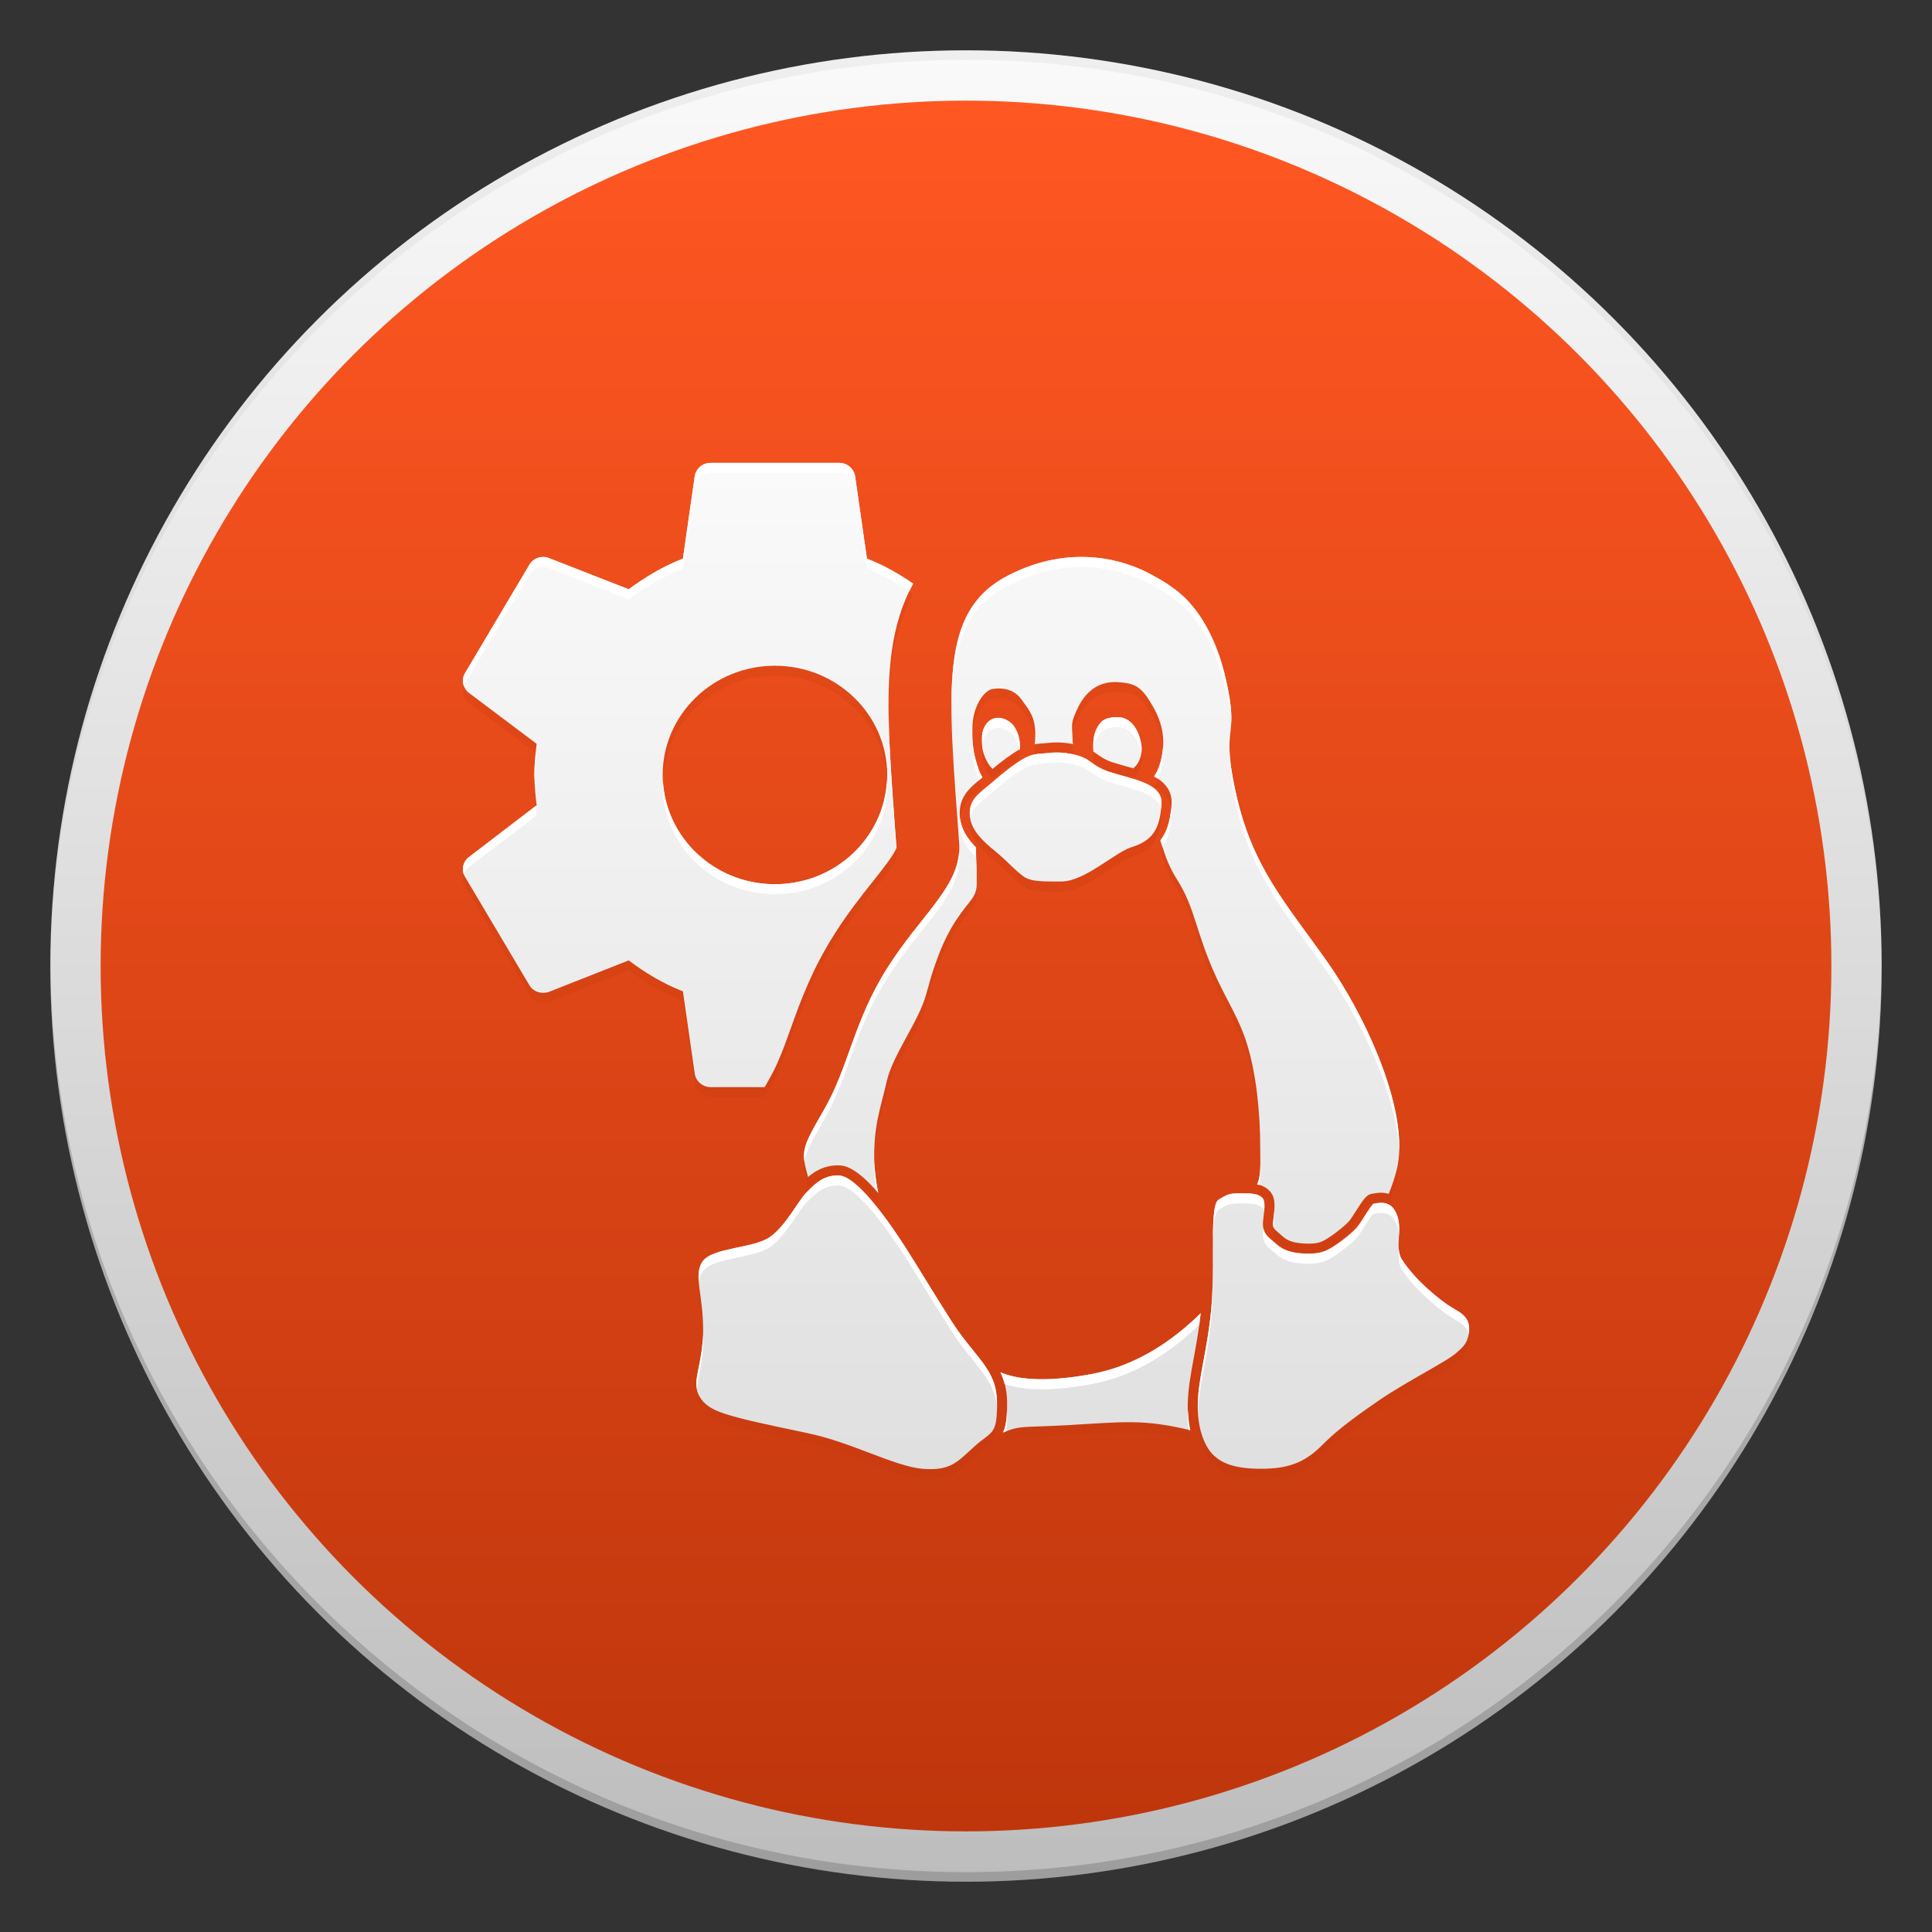 <?xml version="1.0" encoding="utf-8"?>
<!-- Generator: Adobe Illustrator 18.1.1, SVG Export Plug-In . SVG Version: 6.00 Build 0)  -->
<svg version="1.1" id="Icon" xmlns="http://www.w3.org/2000/svg" xmlns:xlink="http://www.w3.org/1999/xlink" x="0px" y="0px"
	 viewBox="0 0 48 48" enable-background="new 0 0 48 48" xml:space="preserve">
<rect x="0" y="0" width="48" height="48" fill="#333333" stroke="none"/>
<g id="Outer_Circle">
	<linearGradient id="Outer_Circle_2_" gradientUnits="userSpaceOnUse" x1="24" y1="1.25" x2="24" y2="46.75">
		<stop  offset="0" style="stop-color:#FAFAFA"/>
		<stop  offset="1" style="stop-color:#BDBDBD"/>
	</linearGradient>
	<circle id="Outer_Circle_1_" fill="url(#Outer_Circle_2_)" cx="24" cy="24" r="22.75"/>
	<g>
		<path id="Circle_Shade" opacity="0.2" fill="#202020" d="M24,46.513c-12.525,0-22.685-10.122-22.748-22.632
			c0,0.04-0.002,0.079-0.002,0.118c0,12.564,10.186,22.75,22.75,22.75S46.75,36.564,46.75,24c0-0.04-0.001-0.079-0.002-0.118
			C46.685,36.391,36.525,46.513,24,46.513z"/>
		<path id="Circle_Tint" opacity="0.05" fill="#202020" d="M24,1.487c12.525,0,22.685,10.122,22.748,22.632
			c0-0.04,0.002-0.079,0.002-0.118C46.75,11.436,36.564,1.25,24,1.25S1.25,11.436,1.25,24c0,0.04,0.001,0.079,0.002,0.118
			C1.315,11.609,11.475,1.487,24,1.487z"/>
	</g>
</g>
<linearGradient id="Inner_Circle_1_" gradientUnits="userSpaceOnUse" x1="24" y1="2.5" x2="24" y2="45.5">
	<stop  offset="0" style="stop-color:#FF5722"/>
	<stop  offset="1" style="stop-color:#BF360C"/>
</linearGradient>
<circle id="Inner_Circle" fill="url(#Inner_Circle_1_)" cx="24" cy="24" r="21.5"/>
<g id="Glyph_Shade">
	<g opacity="0.2">
		<path fill="#BF360C" d="M34.753,31.035c0.006-0.11,0.011-0.224,0.005-0.337C34.751,30.816,34.744,30.929,34.753,31.035z"/>
		<path fill="#BF360C" d="M31.389,30.521c0.02-0.174,0.035-0.315,0.017-0.41c-0.007,0.07-0.015,0.145-0.024,0.231
			C31.375,30.412,31.378,30.471,31.389,30.521z"/>
		<path fill="#BF360C" d="M36.202,33.595c-0.204,0.204-1.235,0.716-1.919,1.182c-0.862,0.591-1.16,0.853-1.44,1.133
			c-0.435,0.436-0.849,0.582-1.511,0.582c-0.662,0-0.96-0.138-1.164-0.32c-0.182-0.159-0.381-0.537-0.406-1.096
			c-0.001,0.013-0.002,0.026-0.002,0.04c-0.022,0.675,0.204,1.129,0.409,1.307c0.204,0.182,0.502,0.32,1.164,0.32
			c0.662,0,1.075-0.147,1.511-0.582c0.28-0.28,0.578-0.542,1.44-1.133c0.684-0.467,1.715-0.978,1.919-1.182
			c0.102-0.102,0.284-0.2,0.298-0.569c0.001-0.046-0.004-0.087-0.012-0.124C36.442,33.419,36.292,33.505,36.202,33.595z"/>
		<path fill="#BF360C" d="M30.133,31.286c0,0.001,0,0.002,0,0.004c0,0.042,0,0.087,0,0.13C30.133,31.374,30.133,31.33,30.133,31.286
			z"/>
	</g>
	<g opacity="0.2">
		<path fill="#BF360C" d="M25.02,34.822c-0.003-0.164-0.025-0.307-0.06-0.439c-0.037-0.013-0.074-0.026-0.105-0.039
			c0.095,0.2,0.156,0.424,0.164,0.705C25.021,34.98,25.021,34.905,25.02,34.822z"/>
		<path fill="#BF360C" d="M29.657,33.754c-0.073,0.396-0.137,0.738-0.146,1.104c-0.002,0.059,0.004,0.111,0.005,0.167
			c0.016-0.335,0.074-0.655,0.141-1.021c0.06-0.323,0.127-0.69,0.175-1.129c-0.012,0.012-0.023,0.024-0.035,0.036
			C29.753,33.226,29.703,33.503,29.657,33.754z"/>
		<path fill="#BF360C" d="M26.602,35.403c-1.13,0.067-1.223,0.008-1.604,0.157c-0.017,0.115-0.042,0.205-0.078,0.282
			c0.451-0.189,0.478-0.117,1.682-0.188c1.356-0.08,1.825-0.144,2.969,0.129c-0.018-0.081-0.03-0.169-0.041-0.259
			C28.417,35.261,27.942,35.324,26.602,35.403z"/>
	</g>
	<g opacity="0.2">
		<path fill="#BF360C" d="M24.769,35.054c-0.017,0.591-0.167,0.531-0.55,0.874c-0.431,0.382-0.582,0.618-1.288,0.564
			c-0.706-0.058-1.759-0.658-2.875-0.889c-2.084-0.435-2.448-0.529-2.675-0.907c-0.038-0.066-0.06-0.132-0.071-0.199
			c-0.021,0.166-0.012,0.307,0.071,0.449c0.227,0.378,0.591,0.471,2.675,0.907c1.115,0.231,2.168,0.831,2.875,0.889
			c0.706,0.053,0.858-0.182,1.288-0.564c0.427-0.382,0.564-0.262,0.551-1.102C24.77,35.068,24.769,35.061,24.769,35.054z"/>
		<path fill="#BF360C" d="M17.47,33.061c0.003-0.529-0.084-0.913-0.107-1.21c-0.036,0.299,0.087,0.709,0.103,1.314
			C17.467,33.13,17.47,33.098,17.47,33.061z"/>
	</g>
	<g opacity="0.2">
		<path fill="#BF360C" d="M23.735,22.893c-0.187,0.293-0.333,0.609-0.449,0.929c-0.071,0.191-0.138,0.391-0.191,0.587
			c-0.022,0.098-0.062,0.2-0.084,0.298c-0.182,0.671-0.831,1.498-0.982,2.169c-0.151,0.667-0.329,1.093-0.307,1.987
			c0,0.002,0,0.004,0,0.005c0.013-0.731,0.17-1.14,0.306-1.742c0.151-0.671,0.8-1.498,0.982-2.169
			c0.022-0.098,0.062-0.2,0.084-0.298c0.053-0.196,0.12-0.396,0.191-0.587c0.116-0.32,0.262-0.636,0.449-0.929
			c0.364-0.556,0.533-0.582,0.533-0.951c0-0.086-0.001-0.155-0.002-0.218C24.255,22.31,24.087,22.355,23.735,22.893z"/>
		<path fill="#BF360C" d="M20.844,28.953l-0.029,0c-0.328,0-0.557,0.136-0.74,0.293c-0.043-0.163-0.075-0.287-0.091-0.398
			c-0.029,0.188,0.014,0.357,0.091,0.648c0.183-0.157,0.412-0.293,0.74-0.293l0.029,0c0.115,0.003,0.396,0.015,0.975,0.681
			c-0.021-0.1-0.037-0.203-0.052-0.308C21.224,28.969,20.956,28.957,20.844,28.953z"/>
		<path fill="#BF360C" d="M23.845,20.241c0.001,0.03,0.004,0.059,0.008,0.088c0.045-0.343,0.276-0.532,0.518-0.731
			c0.012-0.01,0.027-0.022,0.039-0.033c-0.033-0.054-0.061-0.114-0.085-0.179C24.064,19.6,23.83,19.816,23.845,20.241z"/>
		<path fill="#BF360C" d="M25.721,18.257c0-0.444-0.138-0.596-0.347-0.884c-0.2-0.276-0.52-0.289-0.72-0.253
			c-0.116,0.018-0.267,0.164-0.369,0.382c-0.067,0.147-0.12,0.333-0.124,0.529c-0.003,0.104-0.002,0.192,0,0.274
			c0-0.008,0-0.015,0-0.024c0.005-0.196,0.058-0.382,0.124-0.529c0.102-0.218,0.253-0.364,0.369-0.382
			c0.2-0.036,0.52-0.022,0.72,0.253c0.19,0.263,0.32,0.415,0.342,0.775C25.719,18.355,25.721,18.309,25.721,18.257z"/>
		<path fill="#BF360C" d="M23.829,20.959c-0.098-1.342-0.186-2.445-0.19-3.356c-0.014,0.949,0.082,2.124,0.188,3.575
			C23.833,21.106,23.835,21.033,23.829,20.959z"/>
		<path fill="#BF360C" d="M30.549,18.684c0.013-0.248,0.056-0.414,0.04-0.717C30.577,18.201,30.536,18.372,30.549,18.684z"/>
		<path fill="#BF360C" d="M34.702,29.061c-0.042,0.175-0.112,0.38-0.199,0.602c-0.06-0.017-0.122-0.028-0.189-0.028
			c-0.08,0-0.147,0.012-0.202,0.022c-0.153,0.009-0.226,0.124-0.428,0.439c-0.059,0.092-0.116,0.182-0.152,0.228
			c-0.082,0.102-0.344,0.315-0.538,0.438c-0.135,0.085-0.231,0.138-0.479,0.138c-0.051,0-0.107-0.002-0.167-0.007
			c-0.31-0.025-0.404-0.107-0.512-0.201l-0.073-0.063c-0.065-0.056-0.101-0.09-0.119-0.132c-0.001,0.01-0.002,0.019-0.003,0.029
			l-0.01,0.093c-0.012,0.136,0.018,0.162,0.133,0.26l0.073,0.063c0.109,0.095,0.203,0.176,0.512,0.201
			c0.06,0.004,0.116,0.007,0.167,0.007c0.249,0,0.344-0.052,0.479-0.138c0.195-0.123,0.456-0.336,0.538-0.438
			c0.036-0.045,0.093-0.135,0.152-0.228c0.202-0.316,0.275-0.43,0.428-0.439c0.055-0.01,0.122-0.022,0.202-0.022
			c0.067,0,0.129,0.011,0.189,0.028c0.087-0.222,0.157-0.427,0.199-0.602c0.053-0.213,0.068-0.453,0.058-0.707
			C34.753,28.765,34.737,28.919,34.702,29.061z"/>
		<path fill="#BF360C" d="M31.536,29.582c-0.071-0.071-0.151-0.114-0.24-0.141c-0.012,0.089-0.03,0.169-0.062,0.233
			c0.116,0.024,0.215,0.07,0.303,0.157c0.075,0.075,0.109,0.165,0.122,0.268C31.676,29.887,31.666,29.713,31.536,29.582z"/>
		<path fill="#BF360C" d="M31.312,28.956c0.003-0.138-0.002-0.285-0.002-0.428c0-0.924-0.107-1.867-0.32-2.56
			c-0.195-0.649-0.507-1.102-0.773-1.689c-0.533-1.169-0.507-1.693-0.982-2.44c-0.193-0.306-0.283-0.575-0.352-0.794
			c-0.018,0.028-0.033,0.058-0.053,0.083c0.08,0.242,0.16,0.571,0.405,0.96c0.475,0.747,0.449,1.271,0.982,2.44
			c0.267,0.587,0.578,1.04,0.773,1.689c0.213,0.693,0.32,1.635,0.32,2.56C31.31,28.837,31.311,28.896,31.312,28.956z"/>
		<path fill="#BF360C" d="M28.649,17.559c-0.28-0.498-0.44-0.578-0.844-0.609c-0.622-0.053-0.915,0.382-1.053,0.693
			c-0.127,0.293-0.121,0.296-0.111,0.57c0.01-0.082,0.039-0.154,0.111-0.32c0.138-0.311,0.431-0.747,1.053-0.693
			c0.404,0.031,0.564,0.111,0.844,0.609c0.157,0.274,0.228,0.526,0.247,0.762C28.919,18.265,28.862,17.932,28.649,17.559z"/>
		<path fill="#BF360C" d="M29.098,20.074c0.003-0.028,0.007-0.052,0.009-0.081c0.02-0.301-0.122-0.5-0.333-0.642
			c-0.028,0.068-0.061,0.132-0.1,0.189C28.893,19.66,29.059,19.826,29.098,20.074z"/>
		<path fill="#BF360C" d="M26.641,18.483c-0.138-0.025-0.274-0.038-0.388-0.038c-0.072,0-0.142,0.004-0.206,0.012
			c-0.054,0.006-0.103,0.01-0.148,0.013c-0.058,0.004-0.117,0.01-0.179,0.019c0,0.006,0.001,0.011,0.001,0.018
			c0.001,0.09-0.005,0.165-0.013,0.234c0.066-0.01,0.13-0.016,0.191-0.02c0.046-0.003,0.095-0.006,0.148-0.013
			c0.064-0.008,0.134-0.012,0.206-0.012c0.118,0,0.26,0.013,0.403,0.04c-0.006-0.04-0.011-0.08-0.012-0.126
			C26.644,18.561,26.643,18.521,26.641,18.483z"/>
	</g>
	<path opacity="0.2" fill="#BF360C" d="M28.116,21.048c-0.418,0.129-1.164,0.853-1.742,0.853c-0.258,0-0.618,0.013-0.826-0.062
		c-0.2-0.071-0.48-0.409-0.809-0.68c-0.3-0.243-0.578-0.502-0.632-0.828c-0.009,0.047-0.014,0.097-0.012,0.154
		c0.009,0.373,0.315,0.658,0.644,0.924c0.329,0.271,0.609,0.609,0.809,0.68c0.209,0.076,0.569,0.062,0.826,0.062
		c0.578,0,1.324-0.724,1.742-0.853c0.52-0.164,0.702-0.444,0.742-1.071c0.003-0.048-0.002-0.092-0.012-0.133
		C28.79,20.637,28.601,20.895,28.116,21.048z"/>
	<path opacity="0.2" fill="#BF360C" d="M28.351,18.726c-0.017,0.103-0.054,0.203-0.115,0.283c-0.023,0.03-0.051,0.056-0.08,0.081
		c-0.068-0.02-0.135-0.039-0.2-0.057c-0.113-0.031-0.225-0.063-0.33-0.097c-0.143-0.048-0.255-0.11-0.428-0.24
		c-0.01-0.007-0.022-0.013-0.032-0.02c-0.002,0.024-0.005,0.046-0.005,0.071c0,0.055,0.001,0.116,0.005,0.178
		c0.011,0.007,0.022,0.013,0.032,0.02c0.174,0.129,0.286,0.192,0.428,0.24c0.105,0.034,0.217,0.066,0.33,0.097
		c0.065,0.018,0.132,0.037,0.2,0.057c0.028-0.026,0.057-0.051,0.08-0.081c0.107-0.138,0.147-0.338,0.12-0.511
		C28.354,18.74,28.352,18.733,28.351,18.726z"/>
	<path opacity="0.2" fill="#BF360C" d="M24.658,19.105c-0.019-0.023-0.036-0.045-0.061-0.071c-0.048-0.053-0.192-0.305-0.195-0.517
		c-0.008,0.089-0.001,0.174-0.001,0.243c0,0.213,0.147,0.471,0.195,0.524c0.025,0.026,0.043,0.048,0.061,0.071
		c0.209-0.176,0.472-0.376,0.679-0.489c0.001-0.031,0.001-0.062,0.001-0.093c0-0.052-0.005-0.102-0.014-0.15
		C25.119,18.738,24.863,18.933,24.658,19.105z"/>
	<g opacity="0.2">
		<path fill="#BF360C" d="M19.253,16.54c-1.54,0-2.789,1.215-2.789,2.714c0,0.042,0.005,0.083,0.006,0.125
			c0.068-1.44,1.286-2.589,2.783-2.589s2.715,1.149,2.783,2.589c0.002-0.042,0.006-0.083,0.006-0.125
			C22.043,17.755,20.794,16.54,19.253,16.54z"/>
		<path fill="#BF360C" d="M11.651,17.465l1.658,1.246c0.008-0.077,0.014-0.154,0.024-0.232l-1.681-1.264
			c-0.061-0.047-0.104-0.109-0.128-0.177C11.466,17.192,11.519,17.364,11.651,17.465z"/>
		<path fill="#BF360C" d="M22.159,16.17c-0.065,0.466-0.086,0.968-0.081,1.522c0.003-0.455,0.026-0.877,0.081-1.272
			c0.089-0.639,0.267-1.191,0.527-1.67c-0.03-0.021-0.061-0.04-0.091-0.06C22.386,15.125,22.237,15.613,22.159,16.17z"/>
		<path fill="#BF360C" d="M13.308,20.025l0.025-0.019c-0.027-0.208-0.044-0.416-0.051-0.628c-0.001,0.042-0.005,0.084-0.005,0.126
			C13.277,19.681,13.29,19.853,13.308,20.025z"/>
		<path fill="#BF360C" d="M21.684,21.902c-0.291,0.366-0.621,0.782-0.95,1.302c-0.563,0.888-0.844,1.667-1.091,2.355
			c-0.171,0.475-0.318,0.885-0.538,1.263c-0.037,0.064-0.072,0.125-0.107,0.185H17.66c-0.199,0-0.367-0.14-0.398-0.326l-0.295-2.055
			c-0.502-0.194-0.932-0.457-1.347-0.768l-1.984,0.783c-0.175,0.062-0.39,0-0.486-0.171l-1.594-2.683
			c-0.014-0.022-0.024-0.045-0.033-0.069c-0.036,0.101-0.029,0.217,0.033,0.319l1.594,2.683c0.096,0.171,0.311,0.233,0.486,0.171
			l1.984-0.783c0.414,0.31,0.845,0.574,1.347,0.768l0.295,2.055c0.032,0.186,0.199,0.326,0.398,0.326h1.338
			c0.034-0.06,0.069-0.121,0.107-0.185c0.22-0.379,0.368-0.789,0.538-1.263c0.247-0.688,0.528-1.468,1.091-2.355
			c0.329-0.52,0.659-0.935,0.95-1.302c0.233-0.293,0.551-0.694,0.588-0.844l-0.015-0.211C22.186,21.269,21.9,21.63,21.684,21.902z"
			/>
	</g>
</g>
<g id="Glyph">
	<g transform="translate(9 9)">
		<linearGradient id="SVGID_1_" gradientUnits="userSpaceOnUse" x1="17.477" y1="2.624" x2="17.477" y2="27.203">
			<stop  offset="0" style="stop-color:#FAFAFA"/>
			<stop  offset="1" style="stop-color:#E0E0E0"/>
		</linearGradient>
		<path fill="url(#SVGID_1_)" d="M18.547,10.172c-0.173-0.058-0.307-0.133-0.498-0.276c-0.204-0.151-0.649-0.231-0.973-0.191
			c-0.231,0.027-0.373,0.005-0.595,0.116c-0.24,0.124-0.586,0.404-0.778,0.573c-0.364,0.315-0.622,0.444-0.609,0.84
			c0.009,0.373,0.315,0.658,0.644,0.924c0.329,0.271,0.609,0.609,0.809,0.68c0.209,0.076,0.569,0.062,0.826,0.062
			c0.578,0,1.324-0.724,1.742-0.853c0.52-0.164,0.702-0.444,0.742-1.071C19.893,10.452,19.129,10.363,18.547,10.172z"/>
		<linearGradient id="SVGID_2_" gradientUnits="userSpaceOnUse" x1="18.762" y1="2.624" x2="18.762" y2="27.203">
			<stop  offset="0" style="stop-color:#FAFAFA"/>
			<stop  offset="1" style="stop-color:#E0E0E0"/>
		</linearGradient>
		<path fill="url(#SVGID_2_)" d="M18.198,9.695c0.174,0.129,0.286,0.192,0.428,0.24c0.105,0.034,0.217,0.066,0.33,0.097
			c0.065,0.018,0.132,0.037,0.2,0.057c0.028-0.026,0.057-0.051,0.08-0.081c0.107-0.138,0.147-0.338,0.12-0.511
			c-0.067-0.382-0.262-0.68-0.595-0.68c-0.142,0-0.311,0.022-0.404,0.124c-0.124,0.138-0.195,0.311-0.195,0.556
			c0,0.055,0.001,0.116,0.005,0.178C18.176,9.682,18.188,9.688,18.198,9.695z"/>
		<linearGradient id="SVGID_3_" gradientUnits="userSpaceOnUse" x1="15.868" y1="2.624" x2="15.868" y2="27.203">
			<stop  offset="0" style="stop-color:#FAFAFA"/>
			<stop  offset="1" style="stop-color:#E0E0E0"/>
		</linearGradient>
		<path fill="url(#SVGID_3_)" d="M15.597,10.034c0.025,0.026,0.043,0.048,0.061,0.071c0.209-0.176,0.472-0.376,0.679-0.489
			c0.001-0.031,0.001-0.062,0.001-0.093c0-0.191-0.062-0.36-0.147-0.48c-0.08-0.12-0.249-0.209-0.382-0.209
			c-0.142,0-0.244,0.058-0.324,0.182c-0.116,0.169-0.084,0.36-0.084,0.493C15.401,9.723,15.548,9.981,15.597,10.034z"/>
		<linearGradient id="SVGID_4_" gradientUnits="userSpaceOnUse" x1="24.129" y1="2.624" x2="24.129" y2="27.203">
			<stop  offset="0" style="stop-color:#FAFAFA"/>
			<stop  offset="1" style="stop-color:#E0E0E0"/>
		</linearGradient>
		<path fill="url(#SVGID_4_)" d="M25.634,21.043c0.275,0.4-0.009,0.92,0.191,1.24c0.329,0.524,0.991,1.053,1.244,1.2
			c0.182,0.111,0.44,0.218,0.431,0.542c-0.013,0.369-0.195,0.467-0.298,0.569c-0.204,0.205-1.235,0.716-1.919,1.182
			c-0.862,0.591-1.16,0.853-1.44,1.133c-0.435,0.436-0.849,0.582-1.511,0.582s-0.96-0.138-1.164-0.32
			c-0.204-0.178-0.431-0.631-0.409-1.307c0.018-0.671,0.231-1.285,0.333-2.329c0.044-0.449,0.04-1.004,0.04-1.498
			c0-0.622,0.009-1.151,0.142-1.231c0.24-0.151,0.293-0.16,0.578-0.16c0.284,0,0.413,0.018,0.507,0.111
			c0.089,0.089,0.053,0.293,0.022,0.582c-0.027,0.289,0.111,0.382,0.249,0.502c0.138,0.116,0.262,0.262,0.698,0.298
			c0.435,0.031,0.595-0.04,0.8-0.169c0.204-0.129,0.493-0.36,0.6-0.493c0.102-0.129,0.355-0.573,0.404-0.573
			C25.176,20.905,25.469,20.803,25.634,21.043z"/>
		<linearGradient id="SVGID_5_" gradientUnits="userSpaceOnUse" x1="12.035" y1="2.624" x2="12.035" y2="27.203">
			<stop  offset="0" style="stop-color:#FAFAFA"/>
			<stop  offset="1" style="stop-color:#E0E0E0"/>
		</linearGradient>
		<path fill="url(#SVGID_5_)" d="M10.136,21.728c-0.4,0.289-1.413,0.262-1.671,0.6c-0.253,0.338,0.009,0.827,0.004,1.733
			c0,0.387-0.067,0.68-0.111,0.916c-0.062,0.298-0.102,0.507,0.022,0.72c0.227,0.378,0.591,0.471,2.675,0.907
			c1.115,0.231,2.168,0.831,2.875,0.889c0.706,0.053,0.858-0.182,1.288-0.564c0.427-0.382,0.564-0.262,0.551-1.102
			c-0.013-0.835-0.551-1.084-1.16-2.049c-0.609-0.964-0.706-1.142-1.111-1.782c-0.404-0.631-1.204-1.778-1.662-1.791
			c-0.364-0.009-0.569,0.187-0.795,0.418C10.816,20.852,10.536,21.439,10.136,21.728L10.136,21.728z"/>
	</g>
	<g>
		<linearGradient id="SVGID_6_" gradientUnits="userSpaceOnUse" x1="27.37" y1="11.625" x2="27.37" y2="36.203">
			<stop  offset="0" style="stop-color:#FAFAFA"/>
			<stop  offset="1" style="stop-color:#E0E0E0"/>
		</linearGradient>
		<path fill="url(#SVGID_6_)" d="M20.814,28.953l0.029,0c0.115,0.003,0.396,0.015,0.975,0.681c-0.051-0.244-0.085-0.502-0.097-0.773
			c-0.022-0.893,0.156-1.32,0.307-1.987c0.151-0.671,0.8-1.498,0.982-2.169c0.022-0.098,0.062-0.2,0.084-0.298
			c0.053-0.196,0.12-0.396,0.191-0.587c0.116-0.32,0.262-0.636,0.449-0.929c0.364-0.556,0.533-0.582,0.533-0.951
			c0-0.464-0.022-0.535-0.018-0.884c-0.221-0.224-0.397-0.487-0.405-0.816c-0.015-0.45,0.247-0.665,0.526-0.893
			c0.012-0.01,0.027-0.022,0.039-0.033c-0.037-0.062-0.072-0.128-0.097-0.204c-0.12-0.356-0.164-0.556-0.151-1.08
			c0.005-0.196,0.058-0.382,0.124-0.529c0.102-0.218,0.253-0.364,0.369-0.382c0.2-0.036,0.52-0.022,0.72,0.253
			c0.209,0.289,0.347,0.44,0.347,0.884c0.001,0.09-0.005,0.165-0.013,0.234c0.066-0.01,0.13-0.016,0.191-0.02
			c0.046-0.003,0.095-0.006,0.148-0.013c0.064-0.008,0.134-0.012,0.206-0.012c0.118,0,0.26,0.013,0.403,0.04
			c-0.006-0.04-0.011-0.08-0.012-0.126c-0.009-0.427-0.04-0.378,0.107-0.716c0.138-0.311,0.431-0.747,1.053-0.693
			c0.404,0.031,0.564,0.111,0.844,0.609c0.298,0.52,0.293,0.964,0.187,1.364c-0.038,0.142-0.09,0.263-0.161,0.367
			c0.265,0.145,0.457,0.356,0.433,0.703c-0.025,0.391-0.112,0.674-0.277,0.885c0.08,0.242,0.16,0.571,0.405,0.96
			c0.475,0.747,0.449,1.271,0.982,2.44c0.267,0.587,0.578,1.04,0.773,1.689c0.213,0.693,0.32,1.635,0.32,2.56
			c0,0.333,0.026,0.692-0.077,0.897c0.116,0.024,0.215,0.07,0.303,0.157c0.164,0.164,0.138,0.397,0.104,0.693l-0.01,0.093
			c-0.012,0.136,0.018,0.162,0.133,0.26l0.073,0.063c0.109,0.095,0.203,0.176,0.512,0.201c0.06,0.004,0.116,0.007,0.167,0.007
			c0.249,0,0.344-0.052,0.479-0.138c0.195-0.123,0.456-0.336,0.538-0.438c0.036-0.045,0.093-0.135,0.152-0.228
			c0.202-0.316,0.275-0.43,0.428-0.439c0.055-0.01,0.122-0.022,0.202-0.022c0.067,0,0.129,0.011,0.189,0.028
			c0.087-0.222,0.157-0.427,0.199-0.602c0.338-1.369-0.72-3.738-1.733-5.173c-1.013-1.436-1.844-2.324-2.253-4.138
			c-0.413-1.818,0.102-1.293-0.262-2.88c-0.178-0.791-0.493-1.418-0.844-1.831c-0.351-0.422-0.822-0.662-1.053-0.787
			c-0.538-0.289-1.897-0.791-3.523,0.053c-1.706,0.889-1.484,2.809-1.204,6.653c0.071,1.036-0.92,1.724-1.777,3.08
			c-0.858,1.351-0.951,2.453-1.6,3.569c-0.554,0.952-0.547,1.003-0.378,1.638C20.257,29.089,20.486,28.953,20.814,28.953z"/>
		<linearGradient id="SVGID_7_" gradientUnits="userSpaceOnUse" x1="27.343" y1="11.625" x2="27.343" y2="36.203">
			<stop  offset="0" style="stop-color:#FAFAFA"/>
			<stop  offset="1" style="stop-color:#E0E0E0"/>
		</linearGradient>
		<path fill="url(#SVGID_7_)" d="M29.51,34.858c0.01-0.366,0.073-0.708,0.146-1.104c0.06-0.323,0.127-0.69,0.175-1.129
			c-0.014,0.014-0.026,0.027-0.04,0.041c-0.64,0.618-1.524,1.258-2.666,1.471c-1.247,0.233-1.914,0.111-2.27-0.043
			c0.098,0.206,0.161,0.436,0.166,0.728c0.006,0.387-0.024,0.609-0.101,0.769c0.451-0.188,0.478-0.117,1.682-0.188
			c1.356-0.08,1.825-0.144,2.969,0.129C29.527,35.335,29.502,35.112,29.51,34.858z"/>
	</g>
	<g>
		<linearGradient id="SVGID_8_" gradientUnits="userSpaceOnUse" x1="23.71" y1="11.625" x2="23.71" y2="36.203">
			<stop  offset="0" style="stop-color:#FAFAFA"/>
			<stop  offset="1" style="stop-color:#E0E0E0"/>
		</linearGradient>
		<path fill="url(#SVGID_8_)" d="M23.641,17.891c0.015,0.682,0.071,1.467,0.137,2.369C23.712,19.358,23.656,18.573,23.641,17.891z"
			/>
		<linearGradient id="SVGID_9_" gradientUnits="userSpaceOnUse" x1="25.324" y1="11.625" x2="25.324" y2="36.203">
			<stop  offset="0" style="stop-color:#FAFAFA"/>
			<stop  offset="1" style="stop-color:#E0E0E0"/>
		</linearGradient>
		<path fill="url(#SVGID_9_)" d="M25.415,14.132L25.415,14.132c-0.06,0.024-0.121,0.05-0.182,0.078
			C25.294,14.182,25.355,14.156,25.415,14.132z"/>
		<linearGradient id="SVGID_10_" gradientUnits="userSpaceOnUse" x1="23.639" y1="11.625" x2="23.639" y2="36.203">
			<stop  offset="0" style="stop-color:#FAFAFA"/>
			<stop  offset="1" style="stop-color:#E0E0E0"/>
		</linearGradient>
		<path fill="url(#SVGID_10_)" d="M23.641,17.891c-0.004-0.171-0.005-0.335-0.003-0.493C23.636,17.556,23.637,17.72,23.641,17.891z"
			/>
		<linearGradient id="SVGID_11_" gradientUnits="userSpaceOnUse" x1="21.836" y1="11.625" x2="21.836" y2="36.203">
			<stop  offset="0" style="stop-color:#FAFAFA"/>
			<stop  offset="1" style="stop-color:#E0E0E0"/>
		</linearGradient>
		<path fill="url(#SVGID_11_)" d="M21.902,24.286c-0.046,0.08-0.09,0.159-0.132,0.237C21.812,24.444,21.856,24.365,21.902,24.286z"
			/>
		<linearGradient id="SVGID_12_" gradientUnits="userSpaceOnUse" x1="21.279" y1="11.625" x2="21.279" y2="36.203">
			<stop  offset="0" style="stop-color:#FAFAFA"/>
			<stop  offset="1" style="stop-color:#E0E0E0"/>
		</linearGradient>
		<path fill="url(#SVGID_12_)" d="M21.463,25.168L21.463,25.168c-0.141,0.332-0.256,0.651-0.368,0.963
			C21.207,25.819,21.322,25.5,21.463,25.168z"/>
		<linearGradient id="SVGID_13_" gradientUnits="userSpaceOnUse" x1="17.093" y1="11.625" x2="17.093" y2="36.203">
			<stop  offset="0" style="stop-color:#FAFAFA"/>
			<stop  offset="1" style="stop-color:#E0E0E0"/>
		</linearGradient>
		<path fill="url(#SVGID_13_)" d="M19.104,26.823c0.22-0.379,0.368-0.789,0.538-1.263c0.247-0.688,0.528-1.468,1.091-2.355
			c0.329-0.52,0.659-0.935,0.95-1.302c0.233-0.293,0.551-0.694,0.588-0.844l-0.035-0.476c-0.139-1.888-0.24-3.253-0.079-4.412
			c0.089-0.639,0.267-1.191,0.527-1.67c-0.354-0.243-0.724-0.457-1.146-0.62l-0.295-2.055c-0.032-0.186-0.199-0.326-0.398-0.326
			H17.66c-0.199,0-0.367,0.14-0.398,0.326l-0.295,2.055c-0.502,0.194-0.932,0.457-1.347,0.76l-1.984-0.775
			c-0.175-0.07-0.39,0-0.486,0.171l-1.594,2.683c-0.104,0.171-0.056,0.38,0.096,0.496l1.681,1.264
			c-0.032,0.264-0.056,0.52-0.056,0.775c0,0.256,0.024,0.504,0.056,0.752l-1.681,1.287c-0.151,0.116-0.199,0.326-0.096,0.496
			l1.594,2.683c0.096,0.171,0.311,0.233,0.486,0.171l1.984-0.783c0.414,0.31,0.845,0.574,1.347,0.768l0.295,2.055
			c0.032,0.186,0.199,0.326,0.398,0.326h1.338C19.032,26.948,19.067,26.887,19.104,26.823z M16.464,19.254
			c0-1.499,1.249-2.714,2.789-2.714s2.789,1.215,2.789,2.714c0,1.499-1.249,2.714-2.789,2.714S16.464,20.753,16.464,19.254z"/>
	</g>
</g>
<g id="Glyph_Tint">
	<g>
		<path fill="#FFFFFF" d="M17.466,31.578c0.258-0.338,1.271-0.311,1.671-0.6v0c0.4-0.289,0.68-0.876,0.906-1.107
			c0.227-0.231,0.431-0.427,0.795-0.418c0.458,0.013,1.257,1.16,1.662,1.791c0.404,0.64,0.502,0.818,1.111,1.782
			c0.603,0.956,1.136,1.209,1.158,2.027c0.002-0.068,0.003-0.142,0.001-0.228c-0.013-0.835-0.551-1.084-1.16-2.049
			s-0.706-1.142-1.111-1.782c-0.404-0.631-1.204-1.778-1.662-1.791c-0.364-0.009-0.569,0.187-0.795,0.418
			c-0.227,0.231-0.507,0.818-0.906,1.107v0c-0.4,0.289-1.413,0.262-1.671,0.6c-0.106,0.141-0.12,0.311-0.103,0.523
			C17.375,31.749,17.405,31.659,17.466,31.578z"/>
		<path fill="#FFFFFF" d="M17.359,34.227c0.044-0.235,0.111-0.529,0.111-0.916c0-0.052-0.003-0.097-0.004-0.146
			c-0.011,0.334-0.067,0.599-0.107,0.812c-0.043,0.206-0.074,0.369-0.049,0.521C17.321,34.415,17.338,34.326,17.359,34.227z"/>
	</g>
	<g>
		<path fill="#FFFFFF" d="M27.125,34.387c1.142-0.213,2.026-0.853,2.666-1.471c0.002-0.002,0.003-0.003,0.005-0.005
			c0.012-0.092,0.024-0.187,0.035-0.286c-0.014,0.014-0.026,0.027-0.04,0.041c-0.64,0.618-1.524,1.258-2.666,1.471
			c-1.247,0.233-1.914,0.111-2.27-0.043c0.043,0.09,0.078,0.187,0.105,0.289C25.337,34.516,25.988,34.599,27.125,34.387z"/>
		<path fill="#FFFFFF" d="M29.51,35.108c-0.005,0.15,0.004,0.286,0.02,0.415c0.014,0.003,0.027,0.006,0.041,0.009
			c-0.034-0.151-0.051-0.323-0.056-0.507C29.514,35.053,29.511,35.08,29.51,35.108z"/>
		<path fill="#FFFFFF" d="M25.02,35.072c0-0.008-0.001-0.015-0.002-0.023c-0.008,0.251-0.039,0.416-0.099,0.542
			c0.028-0.012,0.054-0.022,0.078-0.032C25.016,35.432,25.023,35.275,25.02,35.072z"/>
	</g>
	<g>
		<path fill="#FFFFFF" d="M31.381,30.591c-0.027,0.289,0.111,0.382,0.249,0.502c0.138,0.116,0.262,0.262,0.698,0.298
			c0.435,0.031,0.595-0.04,0.8-0.169c0.204-0.129,0.493-0.36,0.6-0.493c0.102-0.129,0.355-0.573,0.404-0.573
			c0.044,0,0.338-0.102,0.502,0.138c0.087,0.126,0.115,0.264,0.124,0.404c0.012-0.221,0.015-0.453-0.124-0.654
			c-0.164-0.24-0.458-0.138-0.502-0.138c-0.049,0-0.302,0.444-0.404,0.573c-0.107,0.133-0.395,0.364-0.6,0.493
			c-0.204,0.129-0.364,0.2-0.8,0.169c-0.435-0.036-0.56-0.182-0.698-0.298c-0.104-0.091-0.208-0.166-0.241-0.323
			C31.386,30.545,31.384,30.566,31.381,30.591z"/>
		<path fill="#FFFFFF" d="M34.825,31.534c0.329,0.524,0.991,1.053,1.244,1.2c0.156,0.095,0.367,0.188,0.419,0.418
			c0.006-0.038,0.011-0.08,0.012-0.126c0.009-0.324-0.249-0.431-0.431-0.542c-0.253-0.147-0.915-0.675-1.244-1.2
			c-0.046-0.073-0.064-0.158-0.072-0.249C34.743,31.221,34.739,31.396,34.825,31.534z"/>
		<path fill="#FFFFFF" d="M30.093,32.787c0.041-0.41,0.04-0.908,0.04-1.368c-0.001,0.385-0.007,0.781-0.04,1.118
			c-0.102,1.044-0.315,1.658-0.333,2.329c-0.002,0.073-0.001,0.142,0.002,0.21C29.787,34.42,29.993,33.811,30.093,32.787z"/>
		<path fill="#FFFFFF" d="M30.275,30.058c0.24-0.151,0.293-0.16,0.578-0.16c0.284,0,0.413,0.018,0.507,0.111
			c0.025,0.025,0.038,0.06,0.046,0.102c0.016-0.166,0.016-0.289-0.046-0.352c-0.093-0.093-0.222-0.111-0.507-0.111
			c-0.284,0-0.338,0.009-0.578,0.16c-0.133,0.08-0.142,0.609-0.142,1.231c0,0.08,0,0.164,0,0.246
			C30.133,30.665,30.142,30.138,30.275,30.058z"/>
	</g>
	<g>
		<path fill="#FFFFFF" d="M28.895,18.571c-0.009,0.121-0.03,0.239-0.06,0.352c-0.038,0.142-0.09,0.263-0.161,0.367
			c0.035,0.019,0.068,0.039,0.1,0.061c0.023-0.056,0.044-0.114,0.061-0.178C28.886,18.984,28.912,18.784,28.895,18.571z"/>
		<path fill="#FFFFFF" d="M29.098,20.074c-0.032,0.348-0.115,0.609-0.268,0.805c0.017,0.051,0.034,0.108,0.053,0.167
			c0.128-0.201,0.202-0.458,0.224-0.802C29.111,20.183,29.107,20.127,29.098,20.074z"/>
		<path fill="#FFFFFF" d="M25.034,14.555c1.626-0.844,2.986-0.342,3.523-0.053c0.231,0.124,0.702,0.364,1.053,0.787
			c0.351,0.413,0.666,1.04,0.844,1.831c0.089,0.387,0.125,0.647,0.135,0.848c0.012-0.232-0.004-0.528-0.135-1.098
			c-0.178-0.791-0.493-1.418-0.844-1.831c-0.351-0.422-0.822-0.662-1.053-0.787c-0.538-0.289-1.897-0.791-3.523,0.053
			c-1.111,0.579-1.402,1.599-1.395,3.297C23.661,16.051,23.978,15.105,25.034,14.555z"/>
		<path fill="#FFFFFF" d="M30.716,20c0.409,1.813,1.24,2.702,2.253,4.138c0.855,1.212,1.739,3.087,1.791,4.467
			c0.058-1.394-0.883-3.429-1.791-4.717c-1.013-1.436-1.844-2.324-2.253-4.138c-0.115-0.505-0.157-0.826-0.167-1.065
			C30.536,18.944,30.556,19.296,30.716,20z"/>
		<path fill="#FFFFFF" d="M31.312,28.956c-0.004,0.184-0.02,0.352-0.079,0.469c0.022,0.005,0.042,0.011,0.062,0.017
			C31.315,29.297,31.314,29.128,31.312,28.956z"/>
		<path fill="#FFFFFF" d="M31.658,30.101c-0.005,0.056-0.011,0.113-0.018,0.174l-0.01,0.093c-0.005,0.059-0.001,0.095,0.013,0.128
			C31.66,30.347,31.672,30.216,31.658,30.101z"/>
		<path fill="#FFFFFF" d="M20.453,27.857c0.649-1.115,0.742-2.218,1.6-3.569c0.858-1.356,1.848-2.044,1.777-3.08
			c-0.001-0.011-0.001-0.02-0.002-0.031c-0.071,0.919-0.979,1.603-1.775,2.861c-0.858,1.351-0.951,2.453-1.6,3.569
			c-0.412,0.708-0.513,0.918-0.469,1.241C20.018,28.625,20.152,28.374,20.453,27.857z"/>
		<path fill="#FFFFFF" d="M24.161,18.304c-0.011,0.506,0.033,0.706,0.151,1.056c0.003,0.009,0.009,0.016,0.012,0.025
			c0.015-0.013,0.031-0.025,0.046-0.038c0.012-0.01,0.027-0.022,0.039-0.033c-0.037-0.062-0.072-0.128-0.097-0.204
			C24.216,18.825,24.169,18.637,24.161,18.304z"/>
		<path fill="#FFFFFF" d="M26.641,18.214c-0.008,0.066-0.004,0.139,0.001,0.27c0.005,0.001,0.01,0.001,0.015,0.002
			c-0.006-0.04-0.011-0.08-0.012-0.126C26.644,18.303,26.642,18.256,26.641,18.214z"/>
		<path fill="#FFFFFF" d="M24.25,21.057c-0.201-0.204-0.363-0.44-0.397-0.729c-0.007,0.051-0.01,0.104-0.008,0.162
			c0.008,0.329,0.184,0.592,0.405,0.816c-0.003,0.285,0.011,0.388,0.016,0.667c0-0.011,0.002-0.02,0.002-0.032
			C24.268,21.477,24.246,21.407,24.25,21.057z"/>
		<path fill="#FFFFFF" d="M25.708,18.491c0.004-0.001,0.008-0.001,0.012-0.001c0-0.032-0.002-0.062-0.004-0.091
			C25.714,18.43,25.711,18.461,25.708,18.491z"/>
		<path fill="#FFFFFF" d="M21.722,29.112c0.007,0.16,0.024,0.314,0.045,0.465c0.017,0.019,0.034,0.037,0.052,0.058
			c-0.051-0.243-0.084-0.498-0.096-0.767C21.721,28.946,21.72,29.025,21.722,29.112z"/>
	</g>
	<path fill="#FFFFFF" d="M24.703,19.645c0.191-0.169,0.538-0.449,0.778-0.573c0.222-0.111,0.364-0.089,0.595-0.116
		c0.324-0.04,0.769,0.04,0.973,0.191c0.191,0.142,0.324,0.218,0.498,0.276c0.529,0.174,1.205,0.264,1.299,0.672
		c0.004-0.039,0.009-0.075,0.012-0.117c0.036-0.524-0.729-0.613-1.311-0.804c-0.173-0.058-0.307-0.133-0.498-0.276
		c-0.204-0.151-0.649-0.231-0.973-0.191c-0.231,0.027-0.373,0.005-0.595,0.116c-0.24,0.124-0.586,0.404-0.778,0.573
		c-0.364,0.315-0.622,0.444-0.609,0.84c0.001,0.033,0.007,0.065,0.012,0.096C24.159,20.05,24.391,19.915,24.703,19.645z"/>
	<path fill="#FFFFFF" d="M24.402,18.518c0.007-0.083,0.028-0.169,0.084-0.251c0.08-0.124,0.182-0.182,0.324-0.182
		c0.133,0,0.302,0.089,0.382,0.209c0.062,0.087,0.111,0.201,0.133,0.33c0.004-0.002,0.008-0.005,0.012-0.007
		c0.001-0.031,0.001-0.062,0.001-0.093c0-0.191-0.062-0.36-0.147-0.48c-0.08-0.12-0.249-0.209-0.382-0.209
		c-0.142,0-0.244,0.058-0.324,0.182c-0.116,0.169-0.084,0.36-0.084,0.493C24.401,18.513,24.402,18.515,24.402,18.518z"/>
	<path fill="#FFFFFF" d="M27.166,18.676c0.013-0.206,0.079-0.361,0.19-0.484c0.093-0.102,0.262-0.124,0.404-0.124
		c0.327,0,0.52,0.287,0.591,0.659c0.013-0.077,0.016-0.155,0.005-0.229c-0.067-0.382-0.262-0.68-0.595-0.68
		c-0.142,0-0.311,0.022-0.404,0.124c-0.124,0.138-0.195,0.311-0.195,0.556C27.16,18.552,27.162,18.613,27.166,18.676
		C27.166,18.676,27.166,18.676,27.166,18.676z"/>
	<g>
		<path fill="#FFFFFF" d="M11.555,16.968l1.594-2.683c0.096-0.171,0.311-0.24,0.486-0.171l1.984,0.775
			c0.414-0.302,0.845-0.566,1.347-0.76l0.295-2.055c0.032-0.186,0.199-0.326,0.398-0.326h3.188c0.199,0,0.367,0.14,0.398,0.326
			l0.295,2.055c0.386,0.149,0.728,0.342,1.054,0.56c0.03-0.063,0.058-0.129,0.091-0.19c-0.354-0.243-0.724-0.457-1.146-0.62
			l-0.295-2.055c-0.032-0.186-0.199-0.326-0.398-0.326H17.66c-0.199,0-0.367,0.14-0.398,0.326l-0.295,2.055
			c-0.502,0.194-0.932,0.457-1.347,0.76l-1.984-0.775c-0.175-0.07-0.39,0-0.486,0.171l-1.594,2.683
			c-0.062,0.102-0.069,0.217-0.033,0.319C11.531,17.014,11.542,16.991,11.555,16.968z"/>
		<path fill="#FFFFFF" d="M13.309,18.711c-0.018,0.183-0.032,0.363-0.032,0.543c0,0.042,0.004,0.083,0.005,0.124
			c0.006-0.214,0.024-0.429,0.051-0.649L13.309,18.711z"/>
		<path fill="#FFFFFF" d="M19.253,22.218c1.54,0,2.789-1.215,2.789-2.714c0-0.042-0.005-0.083-0.006-0.125
			c-0.068,1.44-1.286,2.589-2.783,2.589s-2.715-1.149-2.783-2.589c-0.002,0.042-0.006,0.083-0.006,0.125
			C16.464,21.003,17.713,22.218,19.253,22.218z"/>
		<path fill="#FFFFFF" d="M22.078,17.692c-0.006,0.881,0.067,1.895,0.159,3.14l0.02,0.266c0.006-0.014,0.013-0.028,0.015-0.039
			l-0.035-0.476C22.154,19.453,22.086,18.515,22.078,17.692z"/>
		<path fill="#FFFFFF" d="M11.651,21.543l1.681-1.287c-0.01-0.077-0.017-0.154-0.025-0.231l-1.657,1.268
			c-0.132,0.101-0.185,0.272-0.128,0.427C11.547,21.652,11.59,21.59,11.651,21.543z"/>
	</g>
</g>
</svg>
